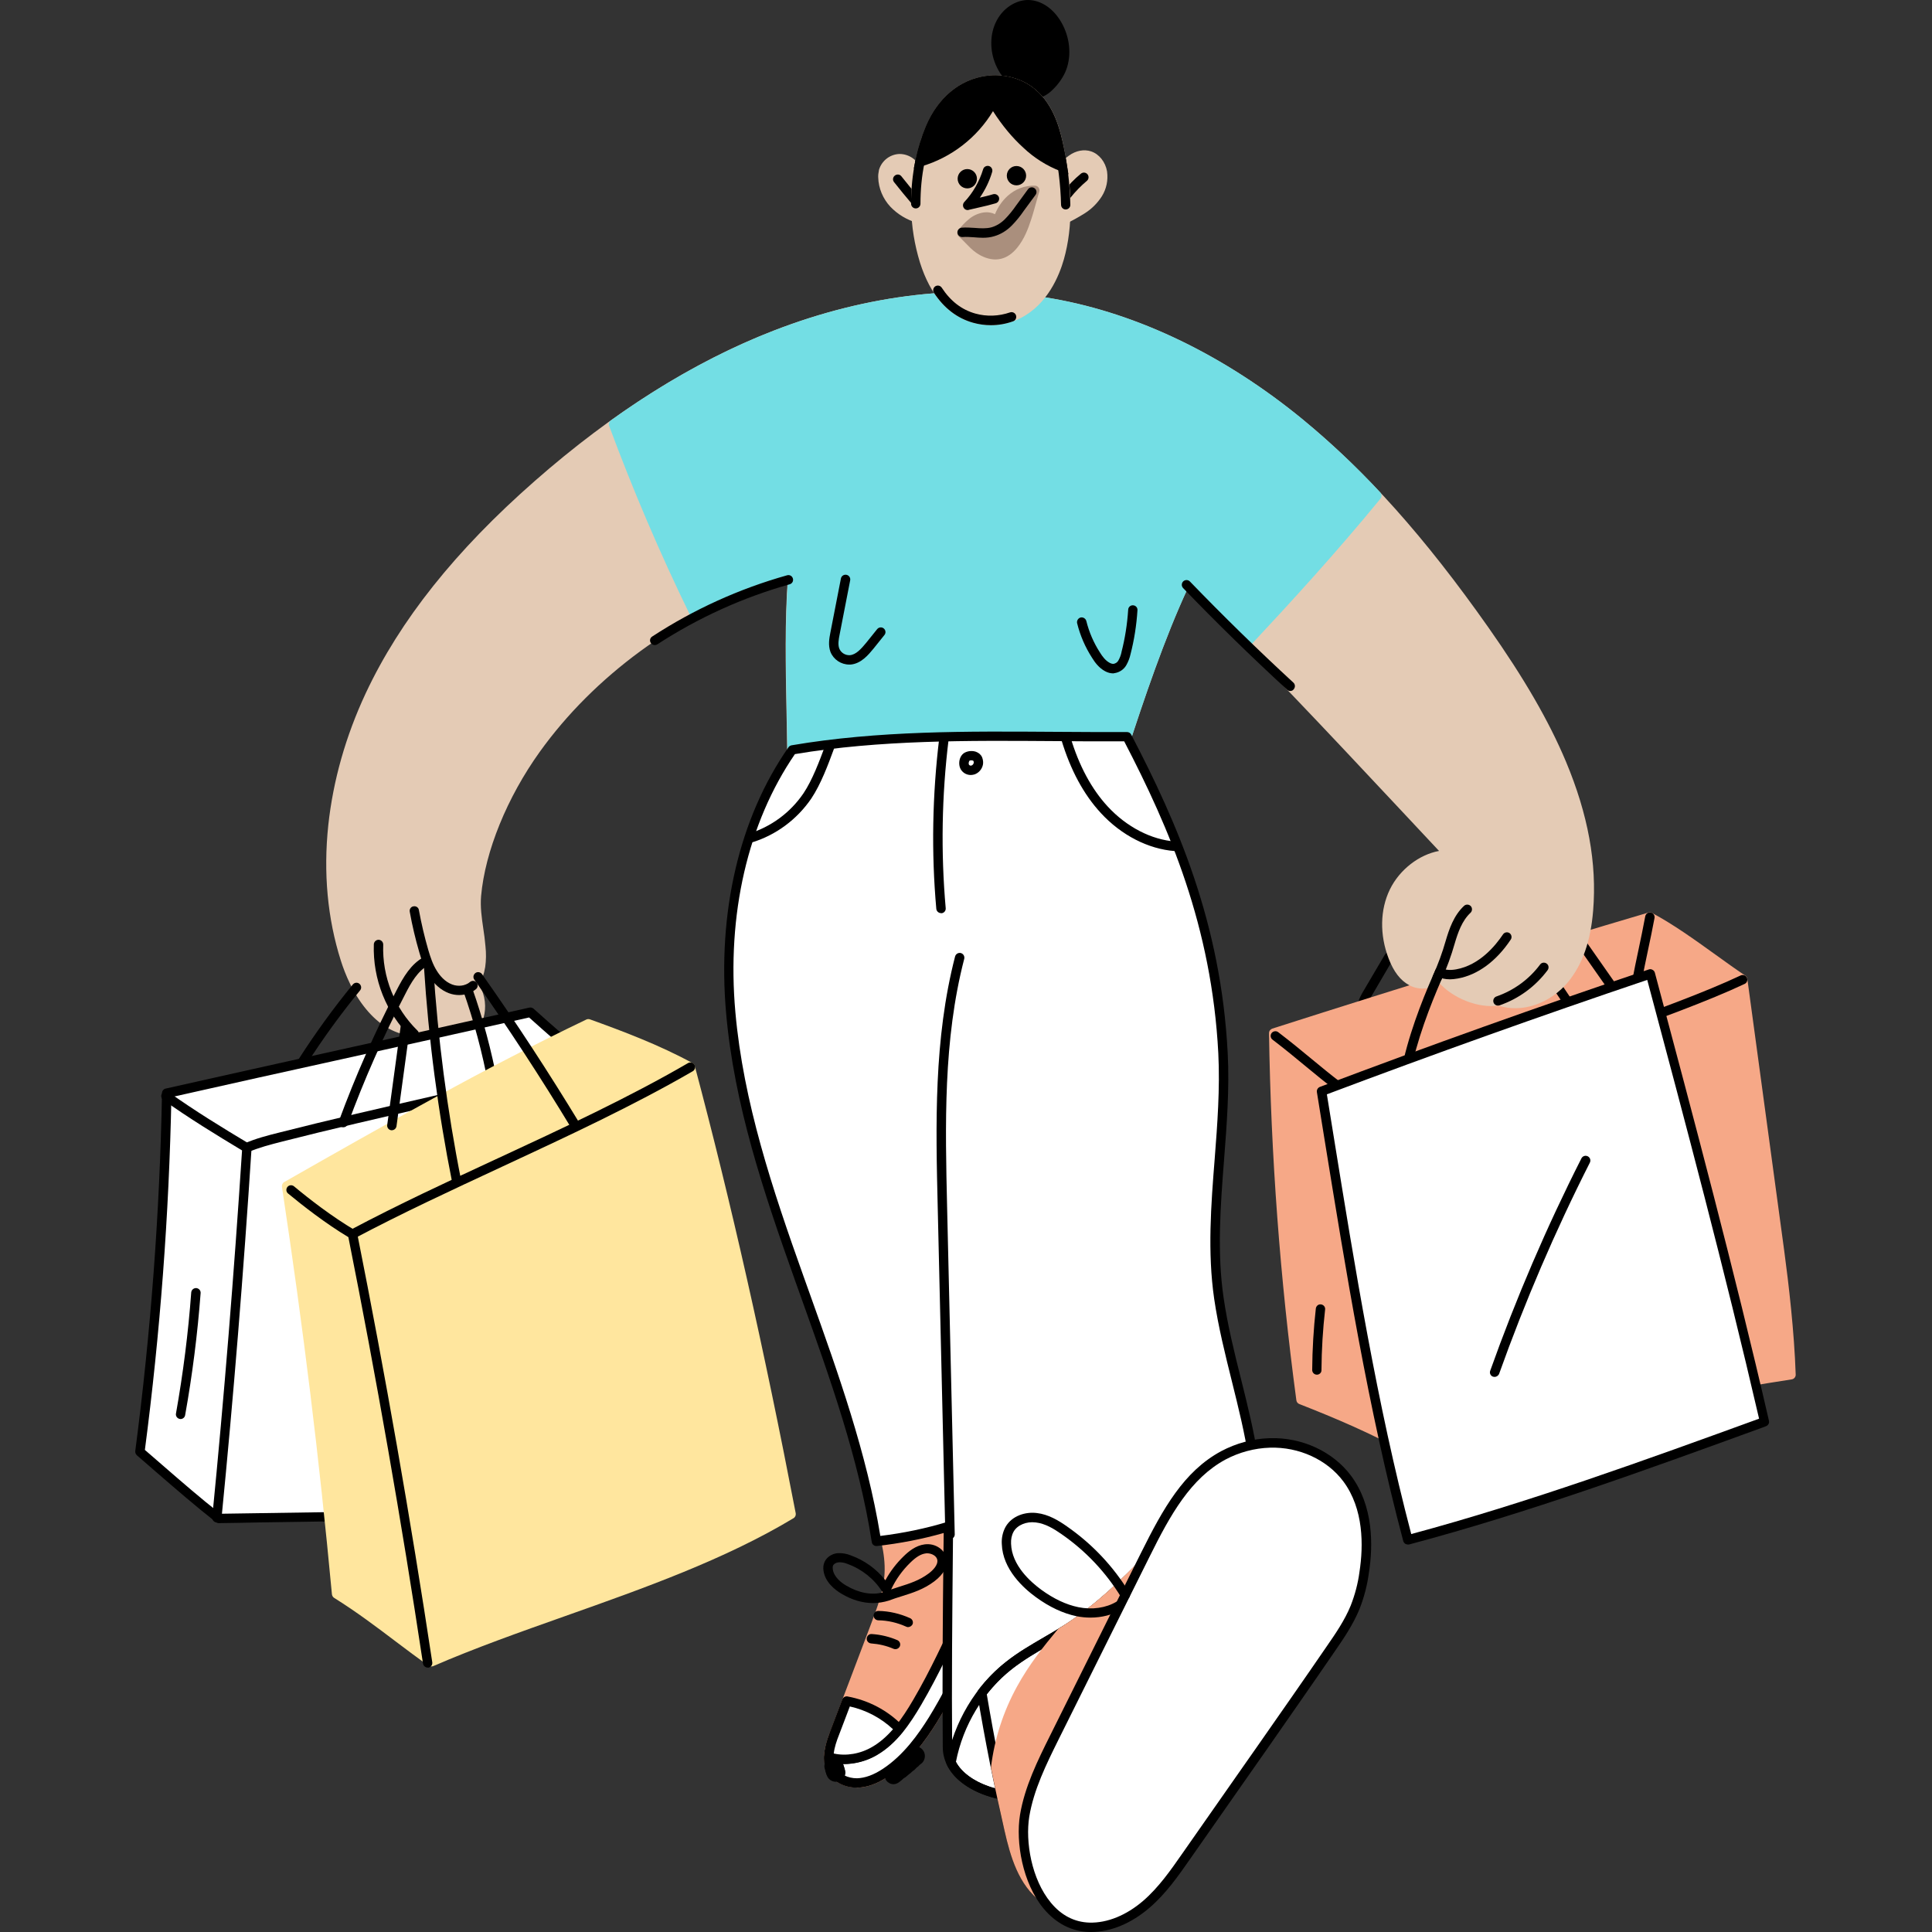 <?xml version="1.0" encoding="UTF-8"?>
<svg width="200px" height="200px" viewBox="0 0 200 200" version="1.1" xmlns="http://www.w3.org/2000/svg" xmlns:xlink="http://www.w3.org/1999/xlink">
    <rect x="0" y="0" width="200" height="200" fill="#333333" stroke="none"/>
    <title>illustration_shopping</title>
    <g id="Desktop" stroke="none" stroke-width="1" fill="none" fill-rule="evenodd">
        <g id="00.00_Web-user" transform="translate(-780, -2037)">
            <g id="Hazte-un-Woowbe" transform="translate(0, 1646)">
                <g id="Group-9" transform="translate(88, 143)">
                    <g id="Group-22" transform="translate(0, 248)">
                        <g id="Group-18" transform="translate(640, 0)">
                            <g id="illustration_shopping" transform="translate(52, 0)">
                                <g id="Capa_1-2" transform="translate(14, 0)">
                                    <path d="M127.026,104.525 C126.989,104.525 126.953,104.525 126.916,104.513 C126.649,104.452 126.491,104.197 126.552,103.93 C126.673,103.383 126.953,102.897 127.22,102.46 L129.322,98.888 C129.322,98.888 129.322,98.876 129.334,98.876 C129.528,98.56 129.783,98.415 130.063,98.439 C130.33,98.463 130.525,98.706 130.5,98.973 C130.476,99.168 130.342,99.338 130.16,99.387 L128.071,102.958 C127.84,103.335 127.609,103.736 127.512,104.149 C127.451,104.367 127.244,104.525 127.026,104.525 Z" id="Path" fill="#000000" fill-rule="nonzero"></path>
                                    <g id="Group" transform="translate(117.368, 94.446)" fill="#F6A887">
                                        <path d="M49.031,6.969 L52.846,35.093 C53.392,39.114 53.903,43.828 54.036,47.873 C40.928,49.902 27.941,52.563 15.101,55.867 C11.177,53.668 7.508,52.089 3.317,50.449 C1.628,37.863 0.68,25.192 0.486,12.509 C13.485,8.354 26.314,4.37 39.41,0.494 C42.726,2.28 45.921,4.88 49.031,6.969 Z" id="Path"></path>
                                        <path d="M15.101,56.353 C15.015,56.353 14.93,56.329 14.858,56.292 C10.691,53.96 6.755,52.32 3.134,50.898 C2.964,50.837 2.855,50.68 2.831,50.509 C1.142,37.936 0.194,25.144 0,12.509 C0,12.29 0.134,12.108 0.34,12.035 C14.432,7.528 27.176,3.604 39.276,0.021 C39.397,-0.016 39.531,-0.004 39.64,0.057 C41.888,1.26 44.075,2.839 46.188,4.357 C47.27,5.135 48.278,5.864 49.311,6.556 C49.42,6.629 49.505,6.763 49.517,6.897 L53.332,35.02 C53.793,38.434 54.376,43.439 54.522,47.849 C54.534,48.092 54.352,48.311 54.109,48.347 C41.013,50.376 27.929,53.061 15.222,56.329 C15.186,56.353 15.137,56.353 15.101,56.353 Z M3.766,50.096 C7.301,51.481 11.116,53.085 15.173,55.345 C27.723,52.125 40.624,49.465 53.538,47.46 C53.368,43.196 52.809,38.446 52.372,35.154 L48.582,7.249 C47.598,6.581 46.589,5.864 45.617,5.159 C43.589,3.689 41.487,2.183 39.361,1.017 C27.419,4.552 14.858,8.427 0.984,12.861 C1.178,25.253 2.114,37.778 3.766,50.096 Z" id="Shape"></path>
                                    </g>
                                    <path d="M155.417,102.217 C155.392,102.217 155.356,102.217 155.332,102.205 C155.064,102.156 154.894,101.901 154.943,101.634 C155.162,100.492 155.392,99.35 155.635,98.232 C155.866,97.127 156.109,95.985 156.316,94.855 C156.364,94.588 156.619,94.418 156.887,94.466 C157.154,94.515 157.324,94.77 157.275,95.037 C157.057,96.179 156.826,97.321 156.583,98.439 C156.352,99.544 156.109,100.686 155.903,101.816 C155.854,102.059 155.648,102.217 155.417,102.217 Z" id="Path" fill="#000000" fill-rule="nonzero"></path>
                                    <path d="M128.241,115.422 C128.156,115.422 128.071,115.398 127.998,115.35 C125.094,113.624 123.296,112.142 121.207,110.417 C120.15,109.543 119.069,108.644 117.732,107.623 C117.514,107.465 117.477,107.149 117.635,106.943 C117.793,106.736 118.109,106.688 118.315,106.846 C119.664,107.878 120.769,108.789 121.826,109.664 C123.831,111.316 125.556,112.762 128.277,114.39 C129.042,114.086 131.12,113.406 134.874,112.191 C143.912,109.263 159.049,104.355 166.192,100.978 C166.435,100.869 166.727,100.966 166.836,101.209 C166.946,101.452 166.848,101.743 166.605,101.853 C159.401,105.254 144.228,110.174 135.165,113.114 C131.752,114.22 128.799,115.179 128.471,115.362 C128.399,115.398 128.326,115.422 128.241,115.422 Z" id="Path" fill="#000000" fill-rule="nonzero"></path>
                                    <path d="M122.324,142.307 C122.324,142.307 122.324,142.307 122.324,142.307 C122.057,142.307 121.838,142.088 121.838,141.821 C121.851,139.671 121.984,137.521 122.215,135.455 C122.251,135.188 122.482,134.994 122.75,135.03 C123.017,135.067 123.211,135.297 123.175,135.565 C122.944,137.606 122.81,139.707 122.798,141.833 C122.81,142.088 122.592,142.307 122.324,142.307 Z" id="Path" fill="#000000" fill-rule="nonzero"></path>
                                    <path d="M148.225,104.112 C148.067,104.112 147.909,104.039 147.824,103.894 L146.864,102.46 C146.718,102.241 146.779,101.938 146.998,101.792 C147.216,101.646 147.52,101.707 147.666,101.926 L148.626,103.359 C148.771,103.578 148.711,103.881 148.492,104.027 C148.407,104.088 148.322,104.112 148.225,104.112 Z" id="Path" fill="#000000" fill-rule="nonzero"></path>
                                    <path d="M152.963,102.764 C152.805,102.764 152.659,102.691 152.562,102.557 L149.415,98.062 C149.257,97.844 149.318,97.54 149.537,97.382 C149.756,97.224 150.059,97.285 150.217,97.503 L153.364,101.998 C153.522,102.217 153.461,102.521 153.242,102.679 C153.157,102.739 153.06,102.764 152.963,102.764 Z" id="Path" fill="#000000" fill-rule="nonzero"></path>
                                    <g id="Group" transform="translate(19.772, 30.205)" fill="#E4CBB5" fill-rule="nonzero">
                                        <path d="M121.419,73.397 C123.824,74.26 126.606,73.094 128.222,71.126 C129.838,69.157 130.481,66.558 130.688,64.019 C131.55,53.522 125.986,43.634 119.924,35.02 C114.397,27.172 108.225,19.689 100.803,13.603 C93.38,7.516 84.621,2.851 75.169,1.187 C65.584,-0.502 55.586,0.944 46.511,4.467 C37.436,7.99 29.236,13.518 21.923,19.944 C14.877,26.128 8.511,33.283 4.538,41.763 C0.566,50.242 -0.868,60.168 1.975,69.097 C3.068,72.51 5.316,76.143 8.875,76.532 C9.446,77.212 10.382,77.625 11.244,77.807 C11.645,77.904 12.058,77.929 12.471,77.904 C12.994,77.856 13.504,77.698 13.966,77.443 C15.861,76.374 16.517,73.968 15.448,72.073 C15.387,71.964 15.314,71.854 15.241,71.745 C15.666,71.198 15.873,70.542 15.982,69.862 C16.079,69.182 16.079,68.489 16.006,67.797 C15.849,66.011 15.399,64.31 15.557,62.537 C16.019,57.264 18.691,51.579 21.728,47.351 C24.632,43.306 28.24,39.77 32.249,36.83 C37.096,33.271 42.636,30.805 48.334,28.934 C47.835,35.093 48.139,41.228 48.212,47.412 C60.093,46.063 70.577,46.112 82.459,47.412 C84.281,41.787 86.492,35.263 89.031,29.918 C98.252,38.908 107.436,48.918 116.268,58.297 C113.959,58.236 111.591,59.998 110.57,62.087 C109.55,64.177 109.622,66.679 110.449,68.842 C110.837,69.85 111.42,70.846 112.368,71.356 C113.316,71.867 114.688,71.684 115.223,70.749 C116.462,72.51 119.268,73.762 121.419,73.397 Z" id="Path"></path>
                                        <path d="M12.18,78.402 C11.815,78.402 11.463,78.366 11.135,78.281 C10.114,78.062 9.216,77.601 8.632,76.993 C6.944,76.762 5.425,75.839 4.125,74.26 C2.765,72.62 1.951,70.627 1.513,69.243 C0.128,64.881 -0.309,60.155 0.213,55.211 C0.712,50.595 2.011,46.003 4.089,41.556 C7.636,34 13.358,26.808 21.595,19.58 C29.661,12.497 37.983,7.249 46.329,4.017 C56.072,0.239 66.07,-0.903 75.242,0.713 C84.062,2.268 93.003,6.593 101.094,13.226 C107.642,18.596 113.753,25.435 120.301,34.741 C124.018,40.025 126.57,44.435 128.331,48.627 C130.627,54.106 131.55,59.159 131.15,64.055 C130.894,67.226 130.044,69.631 128.574,71.429 C126.715,73.689 123.763,74.697 121.346,73.895 C119.256,74.187 116.656,73.154 115.186,71.514 C114.458,72.146 113.243,72.389 112.113,71.782 C111.202,71.296 110.497,70.384 109.975,69.012 C109.039,66.57 109.088,63.958 110.108,61.868 C111.117,59.803 113.146,58.26 115.199,57.884 C113.704,56.292 112.174,54.664 110.704,53.085 C103.682,45.589 96.417,37.839 89.164,30.732 C86.783,35.871 84.67,42.103 82.908,47.545 C82.835,47.764 82.629,47.898 82.398,47.873 C70.371,46.561 59.85,46.561 48.261,47.873 C48.127,47.886 47.993,47.849 47.884,47.752 C47.787,47.667 47.726,47.533 47.714,47.387 C47.702,46.003 47.665,44.593 47.641,43.245 C47.556,38.774 47.459,34.17 47.787,29.602 C41.664,31.667 36.671,34.158 32.528,37.195 C28.41,40.22 24.911,43.719 22.117,47.606 C18.716,52.344 16.444,57.932 16.031,62.549 C15.934,63.679 16.092,64.784 16.262,65.95 C16.347,66.521 16.432,67.117 16.48,67.724 C16.565,68.477 16.553,69.218 16.456,69.899 C16.334,70.627 16.128,71.235 15.824,71.721 C15.836,71.745 15.861,71.769 15.873,71.806 C17.076,73.932 16.322,76.641 14.209,77.831 C13.686,78.123 13.103,78.305 12.52,78.354 C12.52,78.354 12.508,78.354 12.508,78.354 C12.398,78.39 12.289,78.402 12.18,78.402 Z M66.945,0.968 C60.312,0.968 53.436,2.305 46.693,4.916 C38.457,8.111 30.232,13.287 22.251,20.309 C14.111,27.452 8.474,34.534 4.988,41.969 C2.983,46.245 1.671,50.862 1.198,55.308 C0.687,60.119 1.1,64.711 2.449,68.939 C4.368,74.916 7.624,75.9 8.936,76.034 C9.058,76.046 9.179,76.106 9.252,76.204 C9.689,76.726 10.455,77.127 11.354,77.321 C11.354,77.321 11.366,77.321 11.366,77.321 C11.694,77.394 12.046,77.431 12.447,77.406 C12.896,77.358 13.346,77.224 13.747,77.005 C15.399,76.07 15.982,73.968 15.047,72.304 C14.998,72.207 14.925,72.11 14.865,72.012 C14.743,71.842 14.755,71.611 14.889,71.441 C15.217,71.028 15.423,70.494 15.533,69.777 C15.618,69.182 15.63,68.526 15.557,67.845 C15.508,67.262 15.423,66.679 15.338,66.12 C15.168,64.954 14.998,63.739 15.108,62.488 C15.521,57.701 17.865,51.931 21.364,47.059 C24.219,43.087 27.79,39.515 31.994,36.43 C36.367,33.21 41.676,30.61 48.212,28.46 C48.37,28.412 48.54,28.436 48.662,28.545 C48.795,28.642 48.856,28.8 48.844,28.97 C48.455,33.72 48.552,38.568 48.649,43.245 C48.674,44.435 48.698,45.65 48.71,46.865 C60.032,45.614 70.383,45.626 82.143,46.877 C83.965,41.265 86.152,34.887 88.618,29.699 C88.691,29.554 88.812,29.456 88.97,29.432 C89.128,29.408 89.286,29.456 89.395,29.566 C96.83,36.818 104.265,44.751 111.457,52.429 C113.158,54.251 114.931,56.134 116.644,57.957 C116.778,58.102 116.814,58.309 116.729,58.491 C116.644,58.673 116.474,58.783 116.268,58.783 C114.287,58.734 112.028,60.241 111.02,62.306 C110.121,64.152 110.072,66.485 110.91,68.672 C111.348,69.813 111.906,70.555 112.611,70.931 C113.316,71.308 114.409,71.211 114.81,70.506 C114.895,70.36 115.041,70.275 115.211,70.263 C115.381,70.251 115.539,70.336 115.636,70.47 C116.802,72.122 119.414,73.252 121.358,72.923 C121.443,72.911 121.528,72.911 121.601,72.948 C123.654,73.689 126.229,72.814 127.869,70.822 C129.218,69.182 129.983,66.946 130.226,63.982 C130.615,59.232 129.716,54.336 127.481,49.003 C125.756,44.885 123.229,40.524 119.548,35.3 C113.048,26.067 106.998,19.3 100.511,13.979 C92.542,7.443 83.758,3.191 75.097,1.661 C72.436,1.199 69.715,0.968 66.945,0.968 Z" id="Shape"></path>
                                    </g>
                                    <g id="Group" transform="translate(49.029, 30.205)" fill="#73DEE4" fill-rule="nonzero">
                                        <path d="M53.202,47.412 C55.024,41.787 57.235,35.263 59.774,29.918 C61.888,31.983 64.002,34.097 66.104,36.247 C70.732,31.291 75.215,26.358 79.515,21.11 C77.025,18.438 74.365,15.935 71.558,13.615 C64.136,7.528 55.377,2.876 45.925,1.199 C36.34,-0.49 26.342,0.956 17.267,4.479 C11.29,6.799 5.701,9.982 0.49,13.724 C2.944,20.345 5.714,26.844 8.811,33.198 C12.092,31.461 15.554,30.076 19.089,28.922 C18.591,35.081 18.895,41.216 18.968,47.4 C30.824,46.063 41.321,46.112 53.202,47.412 Z" id="Path"></path>
                                        <path d="M53.202,47.898 C53.19,47.898 53.165,47.898 53.153,47.898 C41.139,46.586 30.618,46.574 19.028,47.886 C18.895,47.898 18.761,47.861 18.652,47.764 C18.555,47.679 18.494,47.545 18.482,47.4 C18.469,46.015 18.433,44.605 18.409,43.257 C18.324,38.786 18.227,34.182 18.555,29.614 C15.007,30.805 11.885,32.129 9.042,33.623 C8.921,33.684 8.787,33.696 8.666,33.66 C8.544,33.623 8.435,33.526 8.374,33.405 C5.313,27.124 2.506,20.564 0.028,13.882 C-0.045,13.675 0.028,13.445 0.198,13.323 C5.726,9.351 11.411,6.216 17.085,4.017 C26.828,0.239 36.826,-0.903 45.998,0.713 C54.842,2.28 63.783,6.605 71.85,13.226 C74.68,15.571 77.377,18.098 79.856,20.77 C80.026,20.952 80.026,21.22 79.88,21.414 C75.3,27.002 70.526,32.214 66.444,36.575 C66.359,36.673 66.225,36.733 66.091,36.733 C65.958,36.733 65.836,36.685 65.739,36.587 C63.808,34.619 61.852,32.651 59.908,30.744 C57.527,35.883 55.413,42.103 53.651,47.558 C53.603,47.764 53.408,47.898 53.202,47.898 Z M35.878,45.93 C41.394,45.93 46.945,46.245 52.862,46.877 C54.684,41.265 56.871,34.887 59.337,29.699 C59.41,29.554 59.531,29.456 59.689,29.432 C59.847,29.408 60.005,29.456 60.114,29.566 C62.107,31.509 64.111,33.514 66.091,35.543 C70.003,31.351 74.522,26.407 78.859,21.135 C76.491,18.62 73.927,16.215 71.242,13.991 C63.297,7.48 54.514,3.216 45.84,1.685 C36.838,0.094 27.01,1.223 17.437,4.941 C11.946,7.079 6.443,10.092 1.073,13.906 C3.442,20.272 6.115,26.529 9.03,32.542 C11.982,31.011 15.238,29.675 18.943,28.472 C19.101,28.424 19.271,28.448 19.393,28.557 C19.526,28.655 19.587,28.812 19.575,28.983 C19.186,33.733 19.283,38.58 19.381,43.257 C19.405,44.448 19.429,45.662 19.441,46.877 C25.066,46.245 30.448,45.93 35.878,45.93 Z" id="Shape"></path>
                                    </g>
                                    <path d="M73.925,68.797 C73.062,68.797 72.285,68.274 71.969,67.485 C71.714,66.792 71.847,66.075 71.957,65.504 L73.05,59.892 C73.099,59.625 73.354,59.455 73.621,59.503 C73.888,59.552 74.059,59.807 74.01,60.074 L72.917,65.687 C72.819,66.185 72.722,66.707 72.88,67.132 C73.05,67.57 73.5,67.849 73.973,67.825 C74.605,67.776 75.128,67.193 75.662,66.549 L76.804,65.128 C76.974,64.921 77.278,64.885 77.484,65.055 C77.691,65.225 77.727,65.529 77.557,65.735 L76.415,67.157 C75.905,67.776 75.14,68.712 74.034,68.797 C74.01,68.797 73.973,68.797 73.925,68.797 Z" id="Path" fill="#000000" fill-rule="nonzero"></path>
                                    <path d="M101.247,69.708 C100.967,69.708 100.676,69.635 100.408,69.489 C99.765,69.149 99.339,68.566 99.048,68.092 C98.343,66.999 97.821,65.796 97.505,64.52 C97.444,64.265 97.602,63.998 97.857,63.925 C98.112,63.864 98.38,64.022 98.453,64.277 C98.744,65.444 99.218,66.549 99.874,67.558 C100.105,67.934 100.433,68.384 100.87,68.614 C101.004,68.687 101.137,68.724 101.271,68.724 C101.478,68.687 101.672,68.566 101.769,68.384 C101.927,68.104 102.036,67.813 102.097,67.521 C102.097,67.509 102.097,67.509 102.097,67.497 C102.462,66.088 102.692,64.605 102.79,63.111 C102.802,62.844 103.033,62.637 103.3,62.662 C103.567,62.674 103.774,62.905 103.749,63.172 C103.652,64.727 103.409,66.258 103.033,67.715 C102.948,68.104 102.802,68.493 102.595,68.857 C102.34,69.307 101.878,69.611 101.368,69.684 C101.356,69.684 101.344,69.684 101.332,69.684 C101.307,69.708 101.283,69.708 101.247,69.708 Z" id="Path" fill="#000000" fill-rule="nonzero"></path>
                                    <path d="M33.531,103.007 C33.179,103.007 32.815,102.946 32.462,102.812 C31.66,102.509 30.944,101.889 30.397,101.014 C29.923,100.249 29.644,99.411 29.413,98.609 C29.012,97.236 28.672,95.815 28.417,94.381 C28.368,94.114 28.538,93.859 28.806,93.823 C29.073,93.774 29.328,93.944 29.364,94.211 C29.619,95.608 29.947,96.993 30.336,98.342 C30.555,99.071 30.798,99.836 31.223,100.504 C31.527,100.99 32.037,101.622 32.802,101.913 C33.446,102.156 34.187,102.059 34.649,101.658 C34.855,101.488 35.159,101.5 35.329,101.707 C35.499,101.913 35.487,102.217 35.281,102.387 C34.807,102.788 34.175,103.007 33.531,103.007 Z" id="Path" fill="#000000" fill-rule="nonzero"></path>
                                    <path d="M28.878,107.526 C28.757,107.526 28.635,107.477 28.538,107.392 C25.975,104.878 24.578,101.367 24.699,97.759 C24.711,97.491 24.93,97.285 25.197,97.285 C25.465,97.297 25.671,97.516 25.671,97.783 C25.55,101.124 26.85,104.367 29.219,106.688 C29.413,106.87 29.413,107.186 29.231,107.38 C29.134,107.477 29,107.526 28.878,107.526 Z" id="Path" fill="#000000" fill-rule="nonzero"></path>
                                    <path d="M134.789,101.683 C134.716,101.683 134.655,101.67 134.582,101.634 C134.339,101.525 134.23,101.233 134.339,100.99 C134.874,99.812 135.311,98.609 135.651,97.418 C136.016,96.179 136.489,94.77 137.558,93.774 C137.753,93.592 138.069,93.604 138.251,93.798 C138.433,93.993 138.421,94.308 138.227,94.491 C137.34,95.317 136.915,96.568 136.587,97.686 C136.234,98.925 135.785,100.176 135.226,101.391 C135.153,101.573 134.971,101.683 134.789,101.683 Z" id="Path" fill="#000000" fill-rule="nonzero"></path>
                                    <path d="M141.069,104.1 C140.863,104.1 140.681,103.979 140.608,103.772 C140.523,103.517 140.656,103.238 140.911,103.153 C142.722,102.521 144.289,101.379 145.431,99.848 C145.589,99.629 145.892,99.593 146.111,99.751 C146.33,99.909 146.366,100.213 146.208,100.431 C144.945,102.12 143.232,103.383 141.227,104.076 C141.179,104.088 141.118,104.1 141.069,104.1 Z" id="Path" fill="#000000" fill-rule="nonzero"></path>
                                    <path d="M136.113,101.379 C135.615,101.379 135.177,101.282 134.801,101.087 C134.558,100.966 134.473,100.674 134.594,100.431 C134.716,100.188 135.007,100.103 135.25,100.225 C135.627,100.419 136.125,100.456 136.745,100.346 C139.162,99.909 140.814,97.892 141.592,96.726 C141.738,96.507 142.041,96.447 142.26,96.592 C142.479,96.738 142.539,97.042 142.394,97.261 C140.911,99.496 138.968,100.929 136.915,101.294 C136.623,101.342 136.356,101.379 136.113,101.379 Z" id="Path" fill="#000000" fill-rule="nonzero"></path>
                                    <g id="Group" transform="translate(0, 104.295)" fill-rule="nonzero">
                                        <path d="M45.34,52.846 C47.38,37.247 47.733,21.539 46.943,5.843 C44.89,3.985 42.958,2.357 40.905,0.498 C28.247,3.365 15.916,6.026 3.257,8.88 C3.026,21.296 2.103,33.688 0.487,45.994 C3.197,48.314 5.845,50.695 8.651,52.894 C20.873,52.712 33.057,52.445 45.34,52.846" id="Path" fill="#FFFFFF"></path>
                                        <path d="M8.651,53.38 C8.542,53.38 8.433,53.344 8.348,53.271 C6.27,51.643 4.241,49.882 2.285,48.193 C1.593,47.585 0.876,46.966 0.172,46.358 C0.05,46.249 -0.011,46.091 0.002,45.921 C1.605,33.688 2.541,21.223 2.771,8.856 C2.771,8.638 2.929,8.443 3.148,8.395 C9.174,7.034 15.236,5.698 21.091,4.398 C27.518,2.976 34.175,1.506 40.796,0.012 C40.954,-0.024 41.112,0.024 41.233,0.121 C42.254,1.045 43.262,1.932 44.246,2.782 C45.23,3.644 46.239,4.531 47.271,5.467 C47.368,5.552 47.429,5.673 47.429,5.807 C48.279,22.73 47.757,38.122 45.825,52.894 C45.789,53.137 45.583,53.32 45.327,53.32 C34.455,52.967 23.448,53.137 12.818,53.307 C11.433,53.344 10.048,53.356 8.651,53.38 C8.651,53.38 8.651,53.38 8.651,53.38 Z M0.998,45.8 C1.642,46.358 2.298,46.917 2.917,47.464 C4.824,49.116 6.793,50.829 8.809,52.408 C10.133,52.384 11.47,52.372 12.794,52.348 C23.302,52.178 34.151,52.007 44.914,52.348 C46.785,37.83 47.295,22.681 46.469,6.074 C45.497,5.199 44.538,4.349 43.602,3.535 C42.679,2.733 41.731,1.895 40.772,1.033 C34.224,2.515 27.651,3.96 21.31,5.37 C15.576,6.633 9.647,7.945 3.743,9.281 C3.5,21.454 2.577,33.736 0.998,45.8 Z" id="Shape" fill="#000000"></path>
                                    </g>
                                    <path d="M8.457,157.602 C8.445,157.602 8.42,157.602 8.408,157.602 C8.141,157.578 7.947,157.335 7.971,157.067 C9.198,144.591 10.231,131.811 11.057,119.091 C8.348,117.463 5.517,115.726 2.893,113.855 C2.674,113.697 2.626,113.394 2.784,113.175 C2.941,112.956 3.245,112.908 3.464,113.066 C6.136,114.973 9.052,116.759 11.81,118.411 C11.968,118.508 12.053,118.678 12.041,118.86 C11.215,131.689 10.17,144.579 8.931,157.165 C8.918,157.42 8.7,157.602 8.457,157.602 Z" id="Path" fill="#000000" fill-rule="nonzero"></path>
                                    <path d="M11.518,119.298 C11.336,119.298 11.154,119.188 11.069,119.006 C10.959,118.763 11.081,118.472 11.324,118.362 C12.466,117.864 13.669,117.548 14.993,117.22 C19.804,115.993 25.453,114.694 30.919,113.442 C36.374,112.191 42.023,110.891 46.822,109.664 C47.077,109.603 47.344,109.761 47.417,110.016 C47.478,110.272 47.32,110.539 47.065,110.612 C42.254,111.839 36.605,113.139 31.138,114.39 C25.683,115.641 20.034,116.941 15.236,118.168 C13.948,118.496 12.794,118.8 11.713,119.261 C11.652,119.286 11.579,119.298 11.518,119.298 Z" id="Path" fill="#000000" fill-rule="nonzero"></path>
                                    <path d="M21.541,116.698 C21.48,116.698 21.431,116.686 21.371,116.674 C21.116,116.577 20.994,116.297 21.079,116.054 C22.78,111.438 24.784,106.882 27.068,102.484 C27.749,101.16 28.538,99.787 29.899,99.058 C30.13,98.937 30.433,99.022 30.555,99.253 C30.676,99.484 30.591,99.787 30.361,99.909 C29.243,100.504 28.55,101.731 27.943,102.922 C25.683,107.271 23.679,111.802 22.002,116.382 C21.929,116.577 21.735,116.698 21.541,116.698 Z" id="Path" fill="#000000" fill-rule="nonzero"></path>
                                    <path d="M37.042,112.762 C36.811,112.762 36.605,112.604 36.568,112.361 C35.937,108.972 35.05,105.667 33.944,102.545 C33.859,102.29 33.993,102.011 34.236,101.926 C34.491,101.84 34.77,101.962 34.855,102.217 C35.985,105.388 36.872,108.741 37.528,112.179 C37.577,112.446 37.407,112.701 37.139,112.75 C37.103,112.762 37.066,112.762 37.042,112.762 Z" id="Path" fill="#000000" fill-rule="nonzero"></path>
                                    <path d="M17.289,110.429 C17.204,110.429 17.107,110.405 17.034,110.357 C16.803,110.211 16.742,109.907 16.888,109.688 C18.589,107.028 20.484,104.404 22.525,101.913 C22.695,101.707 22.999,101.67 23.205,101.84 C23.412,102.011 23.448,102.314 23.278,102.521 C21.261,104.987 19.39,107.562 17.714,110.199 C17.605,110.344 17.447,110.429 17.289,110.429 Z" id="Path" fill="#000000" fill-rule="nonzero"></path>
                                    <path d="M4.691,146.899 C4.667,146.899 4.63,146.899 4.606,146.887 C4.339,146.838 4.168,146.583 4.217,146.328 C4.958,142.161 5.493,137.946 5.796,133.791 C5.821,133.524 6.051,133.329 6.319,133.341 C6.586,133.366 6.793,133.597 6.768,133.864 C6.452,138.055 5.918,142.307 5.165,146.498 C5.128,146.729 4.922,146.899 4.691,146.899 Z" id="Path" fill="#000000" fill-rule="nonzero"></path>
                                    <g id="Group" transform="translate(15.183, 105.497)" fill="#FFE69E">
                                        <path d="M52.716,51.231 C49.716,35.632 46.363,20.313 42.281,4.969 C38.952,3.147 35.295,1.762 31.724,0.474 C20.863,5.686 10.95,11.323 0.49,17.276 C2.677,31.83 4.292,44.841 5.665,59.492 C9.237,61.727 12.225,64.229 15.433,66.526 C27.289,61.399 41.637,57.912 52.716,51.231 Z" id="Path"></path>
                                        <path d="M15.433,67.011 C15.335,67.011 15.238,66.975 15.153,66.926 C14.048,66.137 12.942,65.299 11.873,64.497 C9.832,62.954 7.73,61.362 5.41,59.917 C5.276,59.832 5.204,59.698 5.179,59.552 C3.843,45.278 2.252,32.267 0.004,17.361 C-0.02,17.166 0.065,16.96 0.247,16.863 C10.707,10.91 20.584,5.285 31.505,0.049 C31.626,-0.012 31.76,-0.012 31.882,0.025 C35.222,1.228 39.073,2.673 42.512,4.556 C42.633,4.617 42.718,4.726 42.742,4.86 C46.484,18.904 49.898,34.053 53.19,51.158 C53.226,51.352 53.141,51.559 52.959,51.668 C45.901,55.92 37.494,58.908 29.355,61.788 C24.726,63.428 19.952,65.116 15.615,66.999 C15.566,66.999 15.493,67.011 15.433,67.011 Z M6.127,59.212 C8.411,60.658 10.464,62.213 12.456,63.719 C13.44,64.472 14.473,65.238 15.493,65.979 C19.794,64.132 24.495,62.468 29.039,60.852 C37.02,58.022 45.257,55.106 52.17,50.988 C48.914,34.126 45.549,19.171 41.855,5.297 C38.6,3.536 34.943,2.163 31.736,0.997 C21.009,6.148 11.278,11.675 1,17.531 C3.223,32.243 4.803,45.12 6.127,59.212 Z" id="Shape" fill-rule="nonzero"></path>
                                    </g>
                                    <path d="M30.275,172.63 C30.045,172.63 29.838,172.459 29.79,172.216 C27.554,157.42 24.954,142.574 22.063,128.069 C19.658,126.623 17.35,124.813 15.819,123.55 C15.612,123.38 15.588,123.076 15.758,122.869 C15.928,122.663 16.232,122.639 16.438,122.809 C17.981,124.096 20.326,125.919 22.743,127.352 C22.865,127.425 22.95,127.534 22.974,127.68 C25.878,142.258 28.502,157.201 30.749,172.083 C30.786,172.35 30.603,172.593 30.336,172.642 C30.324,172.63 30.3,172.63 30.275,172.63 Z" id="Path" fill="#000000" fill-rule="nonzero"></path>
                                    <path d="M22.513,128.227 C22.343,128.227 22.172,128.13 22.087,127.972 C21.966,127.741 22.051,127.437 22.282,127.316 C27.08,124.765 32.377,122.298 37.516,119.917 C44.222,116.807 51.147,113.588 57.221,110.053 C57.452,109.919 57.755,109.992 57.889,110.223 C58.023,110.454 57.95,110.757 57.719,110.891 C51.608,114.438 44.659,117.67 37.941,120.792 C32.827,123.173 27.53,125.627 22.756,128.166 C22.671,128.203 22.586,128.227 22.513,128.227 Z" id="Path" fill="#000000" fill-rule="nonzero"></path>
                                    <path d="M33.288,122.821 C33.057,122.821 32.863,122.663 32.815,122.432 C31.345,115.094 30.361,107.562 29.887,100.067 C29.875,99.8 30.069,99.569 30.336,99.557 C30.603,99.544 30.834,99.739 30.846,100.006 C31.32,107.465 32.292,114.949 33.75,122.25 C33.799,122.517 33.628,122.772 33.373,122.821 C33.349,122.821 33.325,122.821 33.288,122.821 Z" id="Path" fill="#000000" fill-rule="nonzero"></path>
                                    <path d="M45.57,117.038 C45.4,117.038 45.242,116.953 45.157,116.807 C41.987,111.559 38.597,106.384 35.098,101.403 C34.94,101.184 35.001,100.881 35.22,100.723 C35.439,100.565 35.742,100.626 35.9,100.844 C39.423,105.837 42.813,111.037 46.008,116.297 C46.141,116.528 46.068,116.82 45.838,116.965 C45.74,117.014 45.655,117.038 45.57,117.038 Z" id="Path" fill="#000000" fill-rule="nonzero"></path>
                                    <path d="M26.558,117.002 C26.534,117.002 26.509,117.002 26.497,117.002 C26.23,116.965 26.048,116.722 26.084,116.455 L27.506,106.032 C27.542,105.764 27.785,105.582 28.052,105.619 C28.32,105.655 28.502,105.898 28.465,106.165 L27.044,116.589 C27.008,116.82 26.801,117.002 26.558,117.002 Z" id="Path" fill="#000000" fill-rule="nonzero"></path>
                                    <g id="Group" transform="translate(94.993, 15.56)" fill="#E4CBB5" fill-rule="nonzero">
                                        <path d="M0.483,2.626 C0.884,1.982 1.333,1.363 1.941,0.938 C2.487,0.549 3.18,0.354 3.8,0.561 C4.48,0.792 4.99,1.484 5.124,2.262 C5.233,3.039 5.075,3.817 4.662,4.485 C4.261,5.117 3.727,5.663 3.095,6.064 C2.475,6.453 1.844,6.817 1.175,7.133" id="Path"></path>
                                        <path d="M1.175,7.619 C0.993,7.619 0.823,7.522 0.738,7.34 C0.629,7.097 0.726,6.805 0.969,6.696 C1.552,6.417 2.147,6.089 2.84,5.651 C3.399,5.299 3.885,4.801 4.249,4.218 C4.601,3.659 4.735,3.003 4.638,2.335 C4.528,1.715 4.128,1.181 3.642,1.023 C3.229,0.889 2.694,0.998 2.22,1.338 C1.649,1.739 1.236,2.347 0.896,2.893 C0.75,3.124 0.459,3.185 0.228,3.051 C-0.003,2.906 -0.064,2.614 0.07,2.383 C0.459,1.752 0.957,1.047 1.661,0.549 C2.39,0.026 3.229,-0.131 3.957,0.111 C4.796,0.391 5.44,1.205 5.61,2.189 C5.61,2.189 5.61,2.201 5.61,2.201 C5.731,3.1 5.549,3.987 5.075,4.752 C4.626,5.457 4.03,6.052 3.35,6.489 C2.621,6.951 1.989,7.291 1.382,7.583 C1.321,7.607 1.248,7.619 1.175,7.619 Z" id="Path"></path>
                                    </g>
                                    <path d="M96.412,20.677 C96.302,20.677 96.193,20.64 96.108,20.567 C95.901,20.397 95.865,20.094 96.035,19.887 C96.606,19.17 97.226,18.526 97.894,17.98 C98.1,17.81 98.404,17.834 98.574,18.04 C98.744,18.247 98.72,18.551 98.513,18.721 C97.906,19.231 97.323,19.826 96.8,20.482 C96.691,20.616 96.557,20.677 96.412,20.677 Z" id="Path" fill="#000000" fill-rule="nonzero"></path>
                                    <g id="Group" transform="translate(76.91, 15.939)" fill="#E4CBB5" fill-rule="nonzero">
                                        <path d="M3.976,1.725 C3.696,0.996 3.004,0.51 2.226,0.498 C1.449,0.522 0.768,1.045 0.55,1.81 C0.501,2.017 0.477,2.223 0.489,2.43 C0.525,3.438 0.926,4.398 1.607,5.127 C2.299,5.856 3.162,6.378 4.134,6.657" id="Path"></path>
                                        <path d="M4.134,7.143 C4.085,7.143 4.048,7.131 4,7.119 C2.955,6.815 2.008,6.244 1.254,5.455 C0.489,4.629 0.039,3.559 0.003,2.442 C-0.009,2.211 0.015,1.968 0.076,1.689 C0.076,1.676 0.076,1.676 0.076,1.664 C0.355,0.705 1.206,0.036 2.202,0 C2.214,0 2.214,0 2.226,0 C3.21,0.012 4.073,0.62 4.425,1.543 C4.522,1.798 4.401,2.077 4.146,2.175 C3.891,2.272 3.611,2.15 3.514,1.895 C3.307,1.348 2.797,0.996 2.226,0.984 C1.655,1.008 1.181,1.385 1.011,1.932 C0.975,2.102 0.963,2.26 0.963,2.405 C0.999,3.304 1.352,4.155 1.947,4.799 C2.579,5.467 3.356,5.941 4.255,6.196 C4.51,6.269 4.656,6.536 4.583,6.791 C4.534,7.01 4.34,7.143 4.134,7.143 Z" id="Path"></path>
                                    </g>
                                    <path d="M80.704,21.187 C80.57,21.187 80.424,21.126 80.327,21.017 C79.829,20.434 79.185,19.656 78.553,18.854 C78.383,18.648 78.42,18.332 78.638,18.174 C78.845,18.004 79.161,18.04 79.319,18.259 C79.938,19.049 80.582,19.814 81.068,20.397 C81.238,20.604 81.214,20.907 81.007,21.078 C80.922,21.15 80.813,21.187 80.704,21.187 Z" id="Path" fill="#000000" fill-rule="nonzero"></path>
                                    <g id="Group" transform="translate(88.618, 0)" fill="#000000" fill-rule="nonzero">
                                        <path d="M1.015,6.742 C0.407,5.479 0.31,3.936 0.869,2.648 C1.391,1.458 2.558,0.474 3.858,0.498 C5.145,0.522 6.239,1.482 6.87,2.6 C7.624,3.936 7.854,5.6 7.332,7.046 C6.931,8.152 5.534,9.95 4.161,9.694 C3.554,9.585 2.91,8.953 2.448,8.577 C1.853,8.079 1.355,7.459 1.015,6.742 Z" id="Path"></path>
                                        <path d="M4.429,10.205 C4.307,10.205 4.186,10.193 4.064,10.168 C3.432,10.059 2.849,9.549 2.375,9.148 C2.29,9.075 2.205,9.002 2.132,8.941 C1.452,8.37 0.93,7.702 0.565,6.937 C-0.127,5.491 -0.188,3.815 0.407,2.442 C1.148,0.753 2.643,0 3.797,0 C3.809,0 3.833,0 3.845,0 C5.17,0.024 6.457,0.899 7.271,2.345 C8.134,3.863 8.316,5.685 7.769,7.192 C7.526,7.872 7.004,8.65 6.433,9.209 C5.789,9.877 5.097,10.205 4.429,10.205 Z M3.809,0.984 C2.813,0.984 1.792,1.749 1.306,2.843 C0.82,3.96 0.869,5.345 1.44,6.536 C1.44,6.536 1.44,6.536 1.44,6.536 C1.744,7.168 2.181,7.739 2.752,8.2 C2.825,8.261 2.91,8.334 3.007,8.407 C3.372,8.71 3.87,9.136 4.246,9.209 C4.842,9.318 5.461,8.832 5.777,8.528 C6.348,7.969 6.725,7.289 6.883,6.876 C7.332,5.625 7.174,4.118 6.457,2.831 C5.959,1.944 5.012,0.996 3.858,0.972 C3.833,0.984 3.821,0.984 3.809,0.984 Z" id="Shape"></path>
                                    </g>
                                    <g id="Group" transform="translate(80.316, 7.799)" fill="#E4CBB5" fill-rule="nonzero">
                                        <path d="M0.74,16.511 C0.145,12.817 0.582,8.784 2.003,5.431 C3.072,2.916 5.065,0.924 7.859,0.547 C9.402,0.341 11.018,0.705 12.269,1.629 C14.018,2.929 14.771,5.006 15.221,7.047 C16.071,10.849 16.424,15.126 15.355,18.928 C14.686,21.297 13.314,23.593 11.127,24.699 C9.705,25.415 8.065,25.573 6.523,25.148 C3.716,24.346 2.222,21.868 1.384,19.244 C1.104,18.345 0.886,17.434 0.74,16.511 Z" id="Path"></path>
                                        <path d="M8.248,25.865 C7.628,25.865 7.009,25.78 6.389,25.61 C3.838,24.881 2.003,22.791 0.922,19.39 C0.631,18.442 0.412,17.495 0.266,16.583 C-0.353,12.769 0.12,8.626 1.566,5.237 C2.805,2.309 5.077,0.426 7.798,0.062 C9.511,-0.169 11.248,0.256 12.56,1.228 C14.553,2.71 15.282,5.055 15.695,6.938 C16.727,11.578 16.776,15.66 15.816,19.05 C15.342,20.714 14.14,23.702 11.346,25.124 C10.374,25.622 9.317,25.865 8.248,25.865 Z M8.709,0.973 C8.454,0.973 8.187,0.985 7.932,1.021 C4.688,1.459 3.109,4.083 2.465,5.613 C1.092,8.845 0.643,12.781 1.238,16.425 C1.238,16.425 1.238,16.425 1.238,16.425 C1.372,17.3 1.59,18.187 1.87,19.086 C2.854,22.16 4.47,24.03 6.681,24.662 C8.102,25.051 9.62,24.905 10.932,24.249 C11.989,23.715 13.921,22.293 14.917,18.782 C15.828,15.539 15.78,11.627 14.771,7.144 C14.395,5.431 13.739,3.293 12.002,2.005 C11.066,1.337 9.9,0.973 8.709,0.973 Z" id="Shape"></path>
                                    </g>
                                    <path d="M96.327,21.685 C96.059,21.685 95.853,21.478 95.841,21.211 C95.792,19.061 95.525,16.959 95.063,14.967 C94.687,13.254 94.031,11.116 92.293,9.828 C91.176,9.002 89.694,8.638 88.236,8.844 C84.992,9.281 83.413,11.905 82.769,13.436 C82.295,14.542 81.943,15.696 81.7,16.874 C81.651,17.141 81.396,17.312 81.129,17.251 C80.862,17.202 80.692,16.947 80.752,16.68 C80.995,15.441 81.384,14.214 81.87,13.047 C83.109,10.12 85.381,8.237 88.102,7.872 C89.815,7.641 91.552,8.067 92.864,9.038 C94.857,10.521 95.586,12.865 95.999,14.748 C96.485,16.801 96.752,18.964 96.8,21.187 C96.813,21.454 96.606,21.673 96.327,21.685 C96.339,21.685 96.327,21.685 96.327,21.685 Z" id="Path" fill="#000000" fill-rule="nonzero"></path>
                                    <path d="M80.801,21.576 C80.534,21.576 80.315,21.357 80.315,21.09 C80.315,19.571 80.461,18.089 80.752,16.68 C80.801,16.413 81.068,16.242 81.323,16.303 C81.591,16.352 81.761,16.619 81.7,16.874 C81.42,18.223 81.287,19.632 81.287,21.09 C81.287,21.357 81.068,21.576 80.801,21.576 Z" id="Path" fill="#000000" fill-rule="nonzero"></path>
                                    <g id="Group" transform="translate(82.604, 29.563)" fill-rule="nonzero">
                                        <path d="M8.122,3.25 C6.87,3.688 5.522,3.736 4.246,3.384 C2.57,2.91 1.367,1.841 0.48,0.493" id="Path" fill="#E4CBB5"></path>
                                        <path d="M5.971,4.101 C5.352,4.101 4.732,4.016 4.125,3.845 C2.485,3.384 1.124,2.339 0.079,0.748 C-0.066,0.529 -0.006,0.225 0.213,0.079 C0.432,-0.066 0.735,-0.006 0.881,0.213 C1.805,1.622 2.946,2.497 4.368,2.898 C5.546,3.226 6.785,3.177 7.952,2.776 C8.207,2.691 8.486,2.825 8.571,3.08 C8.656,3.335 8.523,3.615 8.268,3.7 C7.526,3.967 6.749,4.101 5.971,4.101 Z" id="Path" fill="#000000"></path>
                                    </g>
                                    <g id="Group" transform="translate(80.594, 7.799)" fill="#000000" fill-rule="nonzero">
                                        <path d="M15.198,8.237 C15.125,7.837 15.04,7.448 14.955,7.047 C14.493,4.994 13.752,2.929 12.003,1.629 C10.751,0.705 9.136,0.341 7.593,0.547 C4.799,0.924 2.806,2.916 1.737,5.431 C1.251,6.573 0.887,7.764 0.644,8.966 C3.9,8.007 6.621,5.771 8.176,2.758 C9.172,4.386 10.265,5.844 11.675,7.132 C12.756,8.152 14.031,8.954 15.416,9.489 C15.356,9.064 15.283,8.65 15.198,8.237" id="Path"></path>
                                        <path d="M16.012,10.242 L15.234,9.938 C13.776,9.379 12.464,8.553 11.335,7.484 C10.205,6.452 9.184,5.237 8.2,3.706 C6.548,6.452 3.888,8.517 0.778,9.428 L0,9.659 L0.158,8.869 C0.413,7.618 0.79,6.391 1.276,5.237 C2.515,2.309 4.786,0.426 7.508,0.062 C9.221,-0.169 10.958,0.256 12.27,1.228 C14.25,2.698 14.979,5.042 15.404,6.925 L15.441,7.108 C15.514,7.436 15.586,7.788 15.647,8.128 C15.732,8.565 15.805,8.978 15.866,9.404 L16.012,10.242 Z M8.139,1.774 L8.589,2.516 C9.682,4.301 10.764,5.65 12.003,6.78 C12.841,7.569 13.764,8.213 14.797,8.699 C14.773,8.578 14.748,8.468 14.724,8.347 L14.724,8.335 C14.663,7.994 14.59,7.679 14.517,7.338 L14.481,7.156 C14.092,5.443 13.436,3.305 11.711,2.03 C10.593,1.203 9.111,0.839 7.654,1.046 C4.41,1.483 2.831,4.107 2.175,5.638 C1.822,6.476 1.519,7.351 1.3,8.25 C4.07,7.217 6.378,5.176 7.739,2.552 L8.139,1.774 Z" id="Shape"></path>
                                    </g>
                                    <circle id="Oval" fill="#000000" fill-rule="nonzero" cx="86.134" cy="18.502" r="1"></circle>
                                    <circle id="Oval" fill="#000000" fill-rule="nonzero" cx="91.224" cy="18.186" r="1"></circle>
                                    <path d="M86.171,21.746 C86,21.746 85.843,21.661 85.757,21.503 C85.648,21.321 85.672,21.078 85.818,20.92 C86.717,19.972 87.385,18.794 87.774,17.518 C87.847,17.263 88.126,17.117 88.382,17.19 C88.637,17.263 88.782,17.542 88.71,17.797 C88.43,18.745 87.993,19.644 87.434,20.458 C87.896,20.349 88.345,20.251 88.807,20.106 C89.062,20.033 89.329,20.179 89.414,20.434 C89.487,20.689 89.341,20.956 89.086,21.041 C88.515,21.211 87.944,21.345 87.398,21.466 C87.033,21.551 86.669,21.636 86.292,21.721 C86.256,21.746 86.207,21.746 86.171,21.746 Z" id="Path" fill="#000000" fill-rule="nonzero"></path>
                                    <g id="Group" transform="translate(85.098, 19.218)" fill="#AA8F7D" fill-rule="nonzero">
                                        <path d="M8.009,0.499 C7.086,0.475 6.199,0.815 5.519,1.435 C4.851,2.054 4.377,2.856 4.146,3.731 C3.806,3.378 3.308,3.196 2.822,3.257 C2.336,3.33 1.874,3.524 1.498,3.852 C1.121,4.168 0.781,4.52 0.477,4.897 C1.072,5.395 1.595,6.1 2.226,6.537 C2.87,6.986 3.672,7.278 4.425,7.096 C4.996,6.962 5.47,6.561 5.847,6.1 C6.478,5.322 6.855,4.362 7.171,3.403 C7.462,2.528 7.754,1.386 8.009,0.499 Z" id="Path"></path>
                                        <path d="M3.952,7.642 C3.308,7.642 2.603,7.4 1.947,6.938 C1.546,6.658 1.194,6.294 0.866,5.954 C0.623,5.711 0.404,5.468 0.173,5.274 C-0.033,5.103 -0.057,4.8 0.113,4.593 C0.441,4.18 0.805,3.804 1.194,3.476 C1.619,3.111 2.166,2.856 2.761,2.771 C3.162,2.722 3.551,2.783 3.903,2.953 C4.195,2.236 4.632,1.593 5.203,1.07 C5.993,0.353 6.989,-0.023 8.033,0.001 C8.179,0.001 8.325,0.074 8.41,0.195 C8.495,0.317 8.532,0.475 8.483,0.621 C8.398,0.9 8.325,1.204 8.228,1.52 C8.033,2.212 7.839,2.941 7.633,3.548 C7.317,4.52 6.916,5.541 6.223,6.403 C5.713,7.035 5.142,7.424 4.535,7.57 C4.352,7.618 4.158,7.642 3.952,7.642 Z M1.157,4.86 C1.303,4.994 1.437,5.14 1.57,5.274 C1.886,5.602 2.19,5.917 2.506,6.136 C2.87,6.391 3.599,6.792 4.316,6.622 C4.717,6.525 5.106,6.245 5.47,5.796 C6.065,5.067 6.418,4.144 6.709,3.257 C6.904,2.674 7.098,1.957 7.292,1.277 C7.317,1.204 7.341,1.119 7.353,1.046 C6.794,1.155 6.272,1.41 5.847,1.799 C5.251,2.346 4.826,3.063 4.62,3.864 C4.571,4.034 4.438,4.168 4.267,4.204 C4.097,4.253 3.915,4.192 3.794,4.071 C3.563,3.828 3.211,3.694 2.883,3.743 C2.482,3.804 2.105,3.974 1.813,4.217 C1.583,4.411 1.364,4.63 1.157,4.86 Z" id="Shape"></path>
                                    </g>
                                    <path d="M87.75,24.613 C87.434,24.613 87.13,24.588 86.827,24.564 C86.413,24.54 86.025,24.503 85.636,24.54 C85.369,24.552 85.138,24.358 85.114,24.09 C85.089,23.823 85.296,23.592 85.563,23.568 C86.013,23.532 86.462,23.568 86.887,23.592 C87.507,23.641 88.102,23.677 88.637,23.532 C89.147,23.386 89.645,23.082 90.046,22.669 C90.471,22.232 90.848,21.77 91.212,21.235 C91.212,21.235 91.212,21.223 91.224,21.223 L92.415,19.595 C92.573,19.377 92.876,19.328 93.095,19.486 C93.314,19.644 93.362,19.948 93.204,20.166 L92.014,21.782 C91.625,22.353 91.212,22.863 90.75,23.337 C90.228,23.872 89.596,24.26 88.916,24.455 C88.527,24.576 88.139,24.613 87.75,24.613 Z" id="Path" fill="#000000" fill-rule="nonzero"></path>
                                    <g id="Group" transform="translate(71.312, 152.806)" fill="#F6A887" fill-rule="nonzero">
                                        <path d="M5.589,3.861 C6.221,5.89 6.852,7.967 6.743,10.081 C6.646,11.927 5.978,13.701 5.322,15.438 C3.913,19.168 2.503,22.885 1.082,26.603 C0.62,27.818 0.171,29.215 0.778,30.357 C1.264,31.28 2.37,31.778 3.427,31.754 C4.484,31.729 5.468,31.28 6.342,30.697 C8.42,29.336 9.963,27.295 11.275,25.194 C12.659,22.958 13.826,20.601 14.992,18.245 L19.936,8.271 C17.58,5.865 15.441,3.266 13.546,0.484" id="Path"></path>
                                        <path d="M3.354,32.24 C2.054,32.24 0.888,31.596 0.353,30.587 C-0.352,29.275 0.134,27.757 0.632,26.433 C1.872,23.189 3.22,19.642 4.872,15.268 C5.504,13.58 6.172,11.83 6.257,10.057 C6.367,7.991 5.711,5.877 5.127,4.007 C5.042,3.751 5.188,3.472 5.443,3.399 C5.698,3.314 5.978,3.46 6.051,3.715 C6.658,5.659 7.338,7.858 7.229,10.105 C7.132,12.037 6.439,13.847 5.771,15.608 C4.119,19.982 2.771,23.529 1.531,26.773 C1.106,27.89 0.693,29.166 1.203,30.126 C1.58,30.83 2.455,31.28 3.414,31.268 C4.241,31.243 5.115,30.928 6.075,30.296 C8.237,28.874 9.768,26.688 10.861,24.938 C12.234,22.727 13.413,20.334 14.555,18.038 L19.341,8.368 C17.057,5.999 14.968,3.448 13.133,0.763 C12.987,0.544 13.036,0.241 13.267,0.083 C13.486,-0.063 13.789,-0.015 13.947,0.216 C15.806,2.95 17.944,5.549 20.289,7.943 C20.434,8.088 20.471,8.319 20.374,8.502 L15.429,18.475 C14.275,20.808 13.085,23.213 11.688,25.461 C10.546,27.295 8.93,29.591 6.61,31.11 C5.504,31.851 4.459,32.227 3.439,32.252 C3.402,32.24 3.378,32.24 3.354,32.24 Z" id="Path"></path>
                                    </g>
                                    <g id="Group" transform="translate(71.312, 158.617)" fill-rule="nonzero">
                                        <path d="M14.992,12.433 C16.632,9.104 18.284,5.788 19.924,2.459 C19.293,1.815 18.685,1.159 18.09,0.491 C15.089,6.092 12.854,12.105 9.647,17.596 C8.505,19.54 7.181,21.496 5.237,22.638 C3.828,23.476 2.017,23.768 0.487,23.282 C0.475,23.719 0.572,24.169 0.778,24.557 C1.264,25.481 2.37,25.979 3.427,25.954 C4.484,25.93 5.468,25.481 6.342,24.897 C8.42,23.537 9.963,21.496 11.275,19.394 C12.66,17.147 13.826,14.79 14.992,12.433 Z" id="Path" fill="#FFFFFF"></path>
                                        <path d="M3.354,26.44 C2.054,26.44 0.888,25.796 0.353,24.788 C0.11,24.339 -0.011,23.804 0.001,23.27 C0.001,23.112 0.086,22.978 0.207,22.893 C0.329,22.808 0.487,22.784 0.633,22.82 C1.981,23.245 3.645,23.014 4.982,22.225 C6.828,21.144 8.116,19.236 9.222,17.353 C11.007,14.304 12.514,11.024 13.972,7.853 C15.126,5.338 16.328,2.739 17.653,0.26 C17.725,0.115 17.871,0.03 18.029,0.005 C18.187,-0.019 18.345,0.042 18.454,0.163 C19.086,0.88 19.681,1.512 20.277,2.119 C20.422,2.265 20.459,2.484 20.362,2.678 C19.536,4.342 18.722,6.007 17.896,7.671 C17.069,9.335 16.255,10.987 15.429,12.652 C15.429,12.652 15.429,12.652 15.429,12.652 L14.992,12.433 L15.429,12.652 C14.275,14.984 13.085,17.39 11.688,19.649 C10.546,21.484 8.93,23.78 6.61,25.298 C5.504,26.039 4.459,26.416 3.439,26.44 C3.402,26.44 3.378,26.44 3.354,26.44 Z M1.046,23.913 C1.082,24.059 1.143,24.193 1.204,24.326 C1.568,25.031 2.455,25.481 3.415,25.469 C4.241,25.444 5.115,25.128 6.075,24.497 C8.237,23.075 9.768,20.888 10.862,19.139 C12.234,16.916 13.413,14.523 14.555,12.227 L14.992,12.445 L14.555,12.227 C15.381,10.562 16.195,8.898 17.021,7.234 C17.798,5.679 18.564,4.111 19.329,2.556 C18.952,2.168 18.576,1.767 18.187,1.342 C16.997,3.613 15.915,5.982 14.858,8.266 C13.388,11.461 11.87,14.754 10.06,17.851 C8.881,19.856 7.521,21.872 5.48,23.063 C4.143,23.853 2.491,24.169 1.046,23.913 Z" id="Shape" fill="#000000"></path>
                                    </g>
                                    <g id="Group" transform="translate(71.495, 182.424)" fill-rule="nonzero">
                                        <path d="M1.037,1.069 L0.988,0.95 L1.037,1.069 Z" id="Path" fill="#FFFFFF"></path>
                                        <path d="M1.037,2.025 C0.642,2.025 0.272,1.786 0.123,1.428 L0.074,1.308 C0.025,1.189 0,1.069 0,0.95 C0,0.568 0.247,0.209 0.617,0.066 C1.136,-0.125 1.704,0.114 1.901,0.591 L1.951,0.711 C2,0.83 2.025,0.95 2.025,1.069 C2.025,1.451 1.778,1.81 1.407,1.953 C1.284,2.001 1.161,2.025 1.037,2.025 Z" id="Path" fill="#000000"></path>
                                    </g>
                                    <g id="Group" transform="translate(71.422, 182.199)" fill-rule="nonzero">
                                        <path d="M1.037,1.086 C1.037,1.039 1.012,1.016 0.988,0.969 C1.012,1.016 1.012,1.063 1.037,1.086 Z" id="Path" fill="#FFFFFF"></path>
                                        <path d="M1.037,2.025 C0.79,2.025 0.519,1.931 0.346,1.743 C0.173,1.579 0.099,1.391 0.074,1.297 C0.025,1.18 0,1.063 0,0.946 C0,0.594 0.198,0.265 0.543,0.101 C1.037,-0.134 1.63,0.054 1.877,0.523 C1.901,0.57 2.025,0.781 2.025,1.063 C2.025,1.438 1.778,1.79 1.407,1.931 C1.284,2.001 1.161,2.025 1.037,2.025 Z" id="Path" fill="#000000"></path>
                                    </g>
                                    <g id="Group" transform="translate(79.72, 180.769)" fill-rule="nonzero">
                                        <path d="M1.012,1.012 C1.012,1.012 1.038,1.012 1.012,1.012 C1.038,1.012 1.012,1.012 1.012,1.012 Z" id="Path" fill="#FFFFFF"></path>
                                        <path d="M1.012,2.025 C0.456,2.025 0,1.569 0,1.012 C0,0.456 0.456,0 1.012,0 L1.012,0 C1.569,0 2.025,0.456 2.025,1.012 C2.025,1.569 1.594,2.025 1.012,2.025 C1.012,2.025 1.012,2.025 1.012,2.025 Z" id="Path" fill="#000000"></path>
                                    </g>
                                    <g id="Group" transform="translate(71.305, 175.606)" fill-rule="nonzero">
                                        <path d="M0.494,6.281 C2.012,6.767 3.835,6.475 5.244,5.637 C6.24,5.054 7.066,4.264 7.795,3.365 C6.325,1.871 4.43,0.863 2.365,0.486 L2.353,0.486 C1.939,1.591 1.514,2.697 1.089,3.802 C0.737,4.738 0.384,5.783 0.518,6.742 C0.506,6.584 0.494,6.439 0.494,6.281 Z" id="Path" fill="#FFFFFF"></path>
                                        <path d="M0.518,7.228 C0.275,7.228 0.069,7.046 0.032,6.815 C-0.114,5.746 0.263,4.616 0.627,3.632 C1.04,2.539 1.478,1.421 1.891,0.316 C1.964,0.121 2.146,0 2.34,0 L2.353,0 C2.377,0 2.413,0 2.438,0.012 C4.612,0.413 6.58,1.446 8.123,3.025 C8.293,3.207 8.305,3.474 8.159,3.669 C7.309,4.714 6.434,5.491 5.475,6.05 C4.102,6.864 2.425,7.168 0.968,6.9 C0.907,7.07 0.749,7.204 0.567,7.228 C0.555,7.228 0.53,7.228 0.518,7.228 Z M1.004,5.916 C2.28,6.208 3.774,5.953 5.001,5.224 C5.754,4.786 6.459,4.179 7.139,3.402 C5.876,2.223 4.345,1.421 2.668,1.045 C2.304,2.029 1.915,3.013 1.551,3.985 C1.308,4.592 1.077,5.272 1.004,5.916 Z" id="Shape" fill="#000000"></path>
                                    </g>
                                    <g id="Group" transform="translate(71.337, 181.934)" fill-rule="nonzero">
                                        <path d="M1.062,1.116 C1.037,1.048 1.037,0.979 1.012,0.911 C1.037,0.979 1.062,1.048 1.062,1.116 Z" id="Path" fill="#FFFFFF"></path>
                                        <path d="M1.062,2.025 C0.642,2.025 0.272,1.775 0.123,1.411 C0.099,1.32 0.074,1.229 0.049,1.161 C0.049,1.161 0.049,1.184 0.049,1.184 C0.025,1.093 0,1.002 0,0.911 C0,0.525 0.272,0.184 0.667,0.048 C1.185,-0.111 1.753,0.139 1.926,0.616 C1.975,0.73 2.025,0.889 2.025,1.116 C2.025,1.57 1.679,1.934 1.185,2.002 C1.161,2.025 1.111,2.025 1.062,2.025 Z" id="Shape" fill="#000000"></path>
                                    </g>
                                    <g id="Group" transform="translate(77.946, 182.371)" fill-rule="nonzero">
                                        <path d="M1.104,0.932 L0.92,1.095 L1.104,0.932 Z" id="Path" fill="#FFFFFF"></path>
                                        <path d="M0.92,2.025 C0.667,2.025 0.414,1.909 0.23,1.699 C0.069,1.513 0,1.304 0,1.095 C0,0.839 0.115,0.584 0.322,0.398 L0.506,0.235 C0.897,-0.114 1.473,-0.067 1.795,0.328 C1.956,0.514 2.025,0.723 2.025,0.932 C2.025,1.188 1.91,1.444 1.703,1.63 L1.519,1.792 C1.357,1.955 1.127,2.025 0.92,2.025 Z" id="Path" fill="#000000"></path>
                                    </g>
                                    <g id="Group" transform="translate(79.392, 181.109)" fill-rule="nonzero">
                                        <path d="M0.976,1.037 L1.025,0.988 L0.976,1.037 Z" id="Path" fill="#FFFFFF"></path>
                                        <path d="M0.976,2.025 C0.732,2.025 0.488,1.926 0.293,1.728 C0.098,1.531 0,1.284 0,1.037 C0,0.79 0.098,0.543 0.293,0.346 L0.342,0.296 C0.732,-0.099 1.342,-0.099 1.732,0.296 C1.927,0.494 2.025,0.741 2.025,0.988 C2.025,1.235 1.927,1.482 1.732,1.679 L1.683,1.728 C1.464,1.926 1.22,2.025 0.976,2.025 Z" id="Path" fill="#000000"></path>
                                    </g>
                                    <g id="Group" transform="translate(79.039, 181.437)" fill-rule="nonzero">
                                        <path d="M0.976,1.06 L1.049,0.964 L0.976,1.06 Z" id="Path" fill="#FFFFFF"></path>
                                        <path d="M0.976,2.025 C0.781,2.025 0.561,1.952 0.39,1.832 C0.146,1.639 0,1.35 0,1.06 C0,0.868 0.073,0.651 0.195,0.482 L0.268,0.385 C0.585,-0.048 1.195,-0.121 1.634,0.193 C1.878,0.385 2.025,0.675 2.025,0.964 C2.025,1.157 1.952,1.374 1.83,1.543 L1.756,1.639 C1.561,1.88 1.269,2.025 0.976,2.025 Z" id="Path" fill="#000000"></path>
                                    </g>
                                    <g id="Group" transform="translate(77.569, 182.676)" fill-rule="nonzero">
                                        <path d="M0.92,1.083 L1.104,0.942 L0.92,1.083 Z" id="Path" fill="#FFFFFF"></path>
                                        <path d="M0.92,2.025 C0.644,2.025 0.368,1.883 0.184,1.648 C0.069,1.483 0,1.271 0,1.083 C0,0.8 0.138,0.518 0.368,0.329 L0.552,0.188 C0.966,-0.118 1.542,-0.047 1.841,0.377 C1.956,0.541 2.025,0.753 2.025,0.942 C2.025,1.224 1.887,1.507 1.657,1.695 L1.473,1.836 C1.311,1.954 1.104,2.025 0.92,2.025 Z" id="Path" fill="#000000"></path>
                                    </g>
                                    <g id="Group" transform="translate(78.687, 181.765)" fill-rule="nonzero">
                                        <path d="M1.059,0.953 L0.942,1.072 L1.059,0.953 Z" id="Path" fill="#FFFFFF"></path>
                                        <path d="M0.942,2.025 C0.706,2.025 0.471,1.929 0.283,1.739 C0.094,1.548 0,1.31 0,1.072 C0,0.834 0.094,0.596 0.283,0.405 L0.4,0.286 C0.777,-0.095 1.366,-0.095 1.742,0.286 C1.931,0.476 2.025,0.715 2.025,0.953 C2.025,1.191 1.931,1.429 1.742,1.62 L1.625,1.739 C1.413,1.929 1.177,2.025 0.942,2.025 Z" id="Path" fill="#000000"></path>
                                    </g>
                                    <g id="Group" transform="translate(78.323, 182.089)" fill-rule="nonzero">
                                        <path d="M1.094,0.934 L0.931,1.076 L1.094,0.934 Z" id="Path" fill="#FFFFFF"></path>
                                        <path d="M0.931,2.025 C0.675,2.025 0.419,1.906 0.233,1.693 C0.093,1.503 0,1.289 0,1.076 C0,0.815 0.116,0.554 0.326,0.364 L0.489,0.222 C0.884,-0.11 1.466,-0.063 1.792,0.317 C1.932,0.507 2.025,0.72 2.025,0.934 C2.025,1.195 1.908,1.455 1.699,1.645 L1.536,1.788 C1.373,1.954 1.14,2.025 0.931,2.025 Z" id="Path" fill="#000000"></path>
                                    </g>
                                    <path d="M78.699,170.722 C78.638,170.722 78.566,170.71 78.505,170.686 C77.776,170.37 76.998,170.188 76.172,170.127 C75.905,170.103 75.699,169.872 75.723,169.605 C75.747,169.337 75.978,169.131 76.245,169.155 C77.181,169.216 78.067,169.434 78.894,169.787 C79.137,169.896 79.258,170.176 79.149,170.431 C79.064,170.613 78.881,170.722 78.699,170.722 Z" id="Path" fill="#000000" fill-rule="nonzero"></path>
                                    <path d="M79.999,168.438 C79.938,168.438 79.865,168.426 79.805,168.39 C78.881,167.977 77.91,167.746 76.913,167.734 C76.646,167.722 76.427,167.503 76.44,167.236 C76.44,166.968 76.658,166.762 76.926,166.762 C76.926,166.762 76.938,166.762 76.938,166.762 C78.067,166.786 79.161,167.041 80.218,167.515 C80.461,167.624 80.57,167.916 80.461,168.159 C80.364,168.329 80.181,168.438 79.999,168.438 Z" id="Path" fill="#000000" fill-rule="nonzero"></path>
                                    <path d="M76.367,165.948 C75.298,165.948 74.168,165.62 73.099,164.976 C72.491,164.612 71.434,163.834 71.252,162.619 C71.204,162.303 71.228,161.975 71.349,161.708 C71.568,161.21 72.078,160.858 72.686,160.785 C72.698,160.785 72.71,160.785 72.71,160.785 C73.184,160.76 73.645,160.833 74.083,161.016 C75.492,161.526 76.743,162.425 77.654,163.591 C78.153,162.668 78.796,161.83 79.562,161.089 C80.036,160.627 80.777,159.995 81.712,159.874 C82.878,159.716 83.802,160.481 83.972,161.271 C84.154,162.097 83.729,162.935 82.72,163.7 C81.627,164.527 80.473,164.891 79.343,165.243 C78.906,165.377 78.456,165.523 78.007,165.693 C77.497,165.851 76.938,165.948 76.367,165.948 Z M72.783,161.732 C72.528,161.769 72.309,161.902 72.236,162.073 C72.2,162.17 72.188,162.303 72.212,162.461 C72.333,163.287 73.135,163.87 73.597,164.138 C73.597,164.138 73.597,164.138 73.597,164.138 C74.885,164.903 76.245,165.158 77.387,164.842 C77.363,164.818 77.351,164.794 77.326,164.769 C76.5,163.457 75.225,162.437 73.743,161.902 C73.73,161.902 73.73,161.902 73.718,161.89 C73.415,161.769 73.111,161.708 72.783,161.732 Z M81.979,160.797 C81.931,160.797 81.882,160.797 81.834,160.809 C81.335,160.87 80.837,161.174 80.242,161.757 C79.404,162.571 78.736,163.506 78.25,164.539 C78.529,164.441 78.796,164.356 79.064,164.271 C80.157,163.931 81.177,163.603 82.137,162.886 C82.526,162.595 83.146,162.012 83.024,161.453 C82.939,161.052 82.429,160.797 81.979,160.797 Z" id="Shape" fill="#000000" fill-rule="nonzero"></path>
                                    <g id="Group" transform="translate(60.968, 75.733)" fill-rule="nonzero">
                                        <path d="M41.7,0.523 C47.349,11.359 51.005,21.078 51.637,33.287 C52.074,41.755 49.985,50.235 51.212,58.666 C52.427,67.06 56.12,75.03 55.002,83.691 C53.933,91.94 48.746,99.144 42.574,104.708 C39.707,107.296 36.403,109.689 32.576,110.224 C28.749,110.758 23.149,108.997 23.113,105.133 C23.04,97.589 23.137,89.851 23.21,82.294 C20.78,83.035 18.277,83.533 15.751,83.813 C14.293,74.446 10.94,65.505 7.757,56.576 C4.574,47.647 1.513,38.56 0.674,29.121 C-0.164,19.681 1.634,9.671 7.04,1.896 C18.411,-0.048 30.134,0.596 41.7,0.523 Z" id="Path" fill="#FFFFFF"></path>
                                        <path d="M31.179,110.807 C28.907,110.807 26.174,110.175 24.34,108.596 C23.234,107.636 22.639,106.445 22.627,105.146 C22.566,98.488 22.627,91.612 22.699,84.979 L22.724,82.962 C20.513,83.594 18.192,84.044 15.811,84.311 C15.556,84.335 15.313,84.165 15.277,83.898 C13.94,75.273 10.928,66.878 8.024,58.751 C7.781,58.082 7.55,57.414 7.307,56.746 C4.039,47.574 1.027,38.56 0.201,29.169 C-0.723,18.721 1.561,8.942 6.651,1.629 C6.724,1.519 6.846,1.446 6.967,1.422 C15.921,-0.109 25.202,-0.036 34.168,0.025 C36.646,0.037 39.197,0.061 41.7,0.049 C41.882,0.049 42.052,0.146 42.137,0.317 C46.911,9.476 51.431,19.815 52.123,33.275 C52.317,36.968 52.026,40.71 51.746,44.33 C51.382,49.02 51.005,53.879 51.698,58.605 C52.111,61.448 52.816,64.302 53.508,67.048 C54.844,72.418 56.229,77.957 55.488,83.752 C54.273,93.082 47.98,100.493 42.902,105.073 C40.339,107.393 36.852,110.126 32.649,110.71 C32.187,110.77 31.701,110.807 31.179,110.807 Z M23.21,81.808 C23.319,81.808 23.416,81.845 23.501,81.906 C23.623,82.003 23.696,82.149 23.696,82.294 L23.671,84.967 C23.611,91.6 23.538,98.464 23.598,105.121 C23.611,106.154 24.072,107.077 24.971,107.855 C26.903,109.519 30.219,110.066 32.503,109.738 C36.452,109.191 39.78,106.567 42.246,104.344 C47.203,99.873 53.35,92.657 54.516,83.631 C55.245,78.018 53.872,72.563 52.56,67.279 C51.868,64.497 51.151,61.63 50.726,58.738 C50.021,53.903 50.398,48.995 50.775,44.245 C51.054,40.662 51.333,36.944 51.151,33.312 C50.471,20.167 46.085,10.011 41.408,1.009 C38.991,1.021 36.537,1.009 34.155,0.985 C25.287,0.924 16.127,0.851 7.32,2.333 C2.448,9.44 0.249,18.928 1.16,29.072 C1.986,38.341 4.963,47.295 8.219,56.406 C8.462,57.074 8.692,57.742 8.935,58.41 C11.802,66.428 14.767,74.726 16.164,83.266 C18.557,82.975 20.877,82.489 23.076,81.821 C23.113,81.821 23.161,81.808 23.21,81.808 Z" id="Shape" fill="#000000"></path>
                                    </g>
                                    <path d="M84.348,159.327 C84.081,159.327 83.874,159.12 83.862,158.853 L83.073,125.008 C82.866,116.431 82.66,107.562 84.871,99.01 C84.944,98.755 85.199,98.597 85.466,98.658 C85.721,98.73 85.879,98.986 85.818,99.253 C83.631,107.684 83.85,116.479 84.045,124.983 L84.834,158.829 C84.846,159.096 84.628,159.315 84.348,159.327 C84.36,159.327 84.348,159.327 84.348,159.327 Z" id="Path" fill="#000000" fill-rule="nonzero"></path>
                                    <path d="M83.413,94.527 C83.17,94.527 82.951,94.333 82.927,94.09 C82.404,88.246 82.514,82.294 83.231,76.414 C83.267,76.147 83.51,75.952 83.777,75.989 C84.045,76.025 84.239,76.268 84.202,76.535 C83.486,82.354 83.389,88.234 83.899,94.017 C83.923,94.284 83.729,94.515 83.461,94.539 C83.437,94.527 83.425,94.527 83.413,94.527 Z" id="Path" fill="#000000" fill-rule="nonzero"></path>
                                    <path d="M63.635,87.25 C63.429,87.25 63.234,87.117 63.173,86.91 C63.101,86.655 63.246,86.388 63.501,86.303 C65.798,85.61 67.814,84.128 69.175,82.124 C70.11,80.726 70.827,78.783 71.41,77.216 C71.507,76.96 71.787,76.839 72.03,76.924 C72.285,77.021 72.406,77.301 72.321,77.544 C71.726,79.159 70.985,81.164 69.989,82.658 C68.495,84.845 66.296,86.473 63.781,87.226 C63.732,87.238 63.684,87.25 63.635,87.25 Z" id="Path" fill="#000000" fill-rule="nonzero"></path>
                                    <path d="M107.637,88.101 C107.625,88.101 107.613,88.101 107.6,88.101 C104.867,87.894 102.073,86.461 99.959,84.164 C98.185,82.245 96.813,79.706 95.877,76.596 C95.804,76.341 95.95,76.074 96.205,75.989 C96.46,75.916 96.728,76.061 96.813,76.317 C97.699,79.269 98.999,81.686 100.676,83.496 C102.632,85.61 105.183,86.934 107.685,87.117 C107.953,87.141 108.159,87.372 108.135,87.639 C108.098,87.906 107.892,88.101 107.637,88.101 Z" id="Path" fill="#000000" fill-rule="nonzero"></path>
                                    <path d="M86.499,80.228 C86.122,80.228 85.757,80.058 85.527,79.742 C85.527,79.742 85.514,79.73 85.514,79.73 C85.308,79.439 85.247,79.026 85.344,78.637 C85.429,78.297 85.636,78.017 85.928,77.884 C86.268,77.726 86.681,77.702 87.033,77.823 C87.325,77.932 87.555,78.127 87.665,78.394 C87.665,78.406 87.677,78.406 87.677,78.418 C87.774,78.686 87.798,78.941 87.75,79.171 C87.653,79.633 87.312,80.022 86.875,80.168 C86.741,80.204 86.62,80.228 86.499,80.228 Z M86.316,79.171 C86.377,79.244 86.474,79.281 86.571,79.244 C86.681,79.208 86.778,79.099 86.802,78.965 C86.802,78.941 86.814,78.892 86.778,78.783 C86.766,78.771 86.741,78.746 86.705,78.734 C86.608,78.698 86.45,78.698 86.365,78.746 C86.353,78.758 86.316,78.795 86.304,78.868 C86.256,78.989 86.28,79.123 86.316,79.171 Z" id="Shape" fill="#000000" fill-rule="nonzero"></path>
                                    <path d="M92.135,186.54 C90.799,186.54 89.39,186.309 88.114,185.871 C86.134,185.191 84.676,184.061 84.02,182.688 C83.972,182.591 83.959,182.494 83.984,182.385 C84.749,178.279 86.997,174.5 90.167,172.022 C91.394,171.05 92.743,170.273 94.055,169.507 C94.808,169.07 95.573,168.621 96.314,168.147 C100.129,165.681 103.336,162.303 106.434,159.035 C108.013,157.359 109.653,155.634 111.366,154.042 C112.715,152.803 114.1,151.625 115.485,150.556 C115.618,150.446 115.801,150.422 115.959,150.495 C116.116,150.556 116.226,150.702 116.262,150.872 C116.748,154.079 116.821,156.812 116.469,159.497 C115.254,168.827 108.961,176.238 103.883,180.818 C101.32,183.138 97.833,185.871 93.63,186.454 C93.132,186.503 92.633,186.54 92.135,186.54 Z M84.956,182.397 C85.539,183.466 86.754,184.377 88.43,184.948 C90.022,185.495 91.905,185.689 93.472,185.47 C97.42,184.924 100.749,182.3 103.215,180.077 C108.171,175.618 114.318,168.39 115.485,159.363 C115.788,157.007 115.764,154.589 115.4,151.831 C114.258,152.743 113.116,153.714 112.01,154.735 C110.322,156.314 108.706,158.027 107.127,159.691 C103.992,163.008 100.749,166.434 96.825,168.961 C96.072,169.447 95.282,169.908 94.529,170.346 C93.253,171.087 91.929,171.864 90.75,172.787 C87.811,175.084 85.697,178.582 84.956,182.397 Z" id="Shape" fill="#000000" fill-rule="nonzero"></path>
                                    <path d="M94.067,196.975 C93.97,196.975 93.86,196.939 93.775,196.878 C91.443,195.165 90.593,192.176 89.985,189.504 C88.904,184.887 87.956,180.125 87.167,175.339 C87.142,175.205 87.179,175.071 87.264,174.962 C88.114,173.844 89.086,172.86 90.155,172.022 C91.382,171.05 92.731,170.273 94.043,169.507 C94.796,169.07 95.561,168.621 96.302,168.147 C99.449,166.118 102.097,163.542 104.49,161.052 C104.551,160.991 104.636,160.943 104.721,160.918 C105.474,160.736 106.24,160.651 106.981,160.663 C107.127,160.663 107.26,160.736 107.357,160.846 C107.455,160.955 107.479,161.113 107.455,161.246 C107.078,163.032 106.215,164.709 105.45,166.191 L96.934,182.822 C96.934,182.822 96.934,182.822 96.934,182.822 C95.853,184.936 94.735,187.11 94.14,189.443 C93.69,191.241 93.387,193.877 94.504,196.283 C94.602,196.489 94.541,196.72 94.371,196.866 C94.286,196.939 94.176,196.975 94.067,196.975 Z M88.151,175.387 C88.94,180.089 89.876,184.766 90.933,189.285 C91.358,191.119 91.892,193.124 92.961,194.655 C92.561,192.638 92.828,190.658 93.192,189.212 C93.812,186.77 94.954,184.535 96.059,182.373 L104.575,165.741 C105.244,164.429 105.936,163.081 106.337,161.635 C105.924,161.659 105.499,161.72 105.074,161.817 C102.668,164.32 99.995,166.895 96.813,168.949 C96.059,169.434 95.27,169.896 94.516,170.333 C93.241,171.075 91.917,171.852 90.738,172.775 C89.791,173.529 88.928,174.403 88.151,175.387 Z" id="Shape" fill="#000000" fill-rule="nonzero"></path>
                                    <g id="Group" transform="translate(88.588, 160.662)" fill="#F6A887" fill-rule="nonzero">
                                        <path d="M7.909,21.929 L16.425,5.298 C17.214,3.755 18.016,2.176 18.381,0.475 C17.664,0.463 16.947,0.548 16.242,0.718 C13.691,3.366 11.055,5.893 7.969,7.885 C7.751,8.031 7.52,8.165 7.289,8.311 C5.758,10.145 4.288,12.028 3.134,14.13 C1.737,16.669 0.838,19.451 0.486,22.33 C0.923,24.468 1.385,26.606 1.871,28.732 C2.478,31.381 3.292,34.223 5.479,35.827 C4.446,33.616 4.483,31.028 5.078,28.659 C5.673,26.29 6.791,24.104 7.909,21.929 Z" id="Path"></path>
                                        <path d="M5.479,36.313 C5.382,36.313 5.272,36.276 5.187,36.216 C2.855,34.503 2.004,31.514 1.397,28.842 C0.923,26.752 0.449,24.602 0.012,22.427 C1.38111933e-14,22.379 1.38111933e-14,22.318 1.38111933e-14,22.269 C0.364,19.317 1.276,16.499 2.709,13.899 C3.912,11.7 5.443,9.768 6.912,8.007 C6.949,7.971 6.985,7.934 7.022,7.91 C7.107,7.849 7.204,7.8 7.289,7.74 C7.435,7.655 7.556,7.57 7.69,7.485 C10.836,5.456 13.485,2.868 15.878,0.39 C15.939,0.329 16.024,0.281 16.109,0.256 C16.862,0.074 17.627,-0.011 18.368,0.001 C18.514,0.001 18.648,0.074 18.745,0.183 C18.842,0.293 18.867,0.451 18.842,0.584 C18.466,2.37 17.603,4.047 16.838,5.529 L8.322,22.16 C8.322,22.16 8.322,22.16 8.322,22.16 C7.24,24.274 6.123,26.448 5.528,28.781 C5.078,30.579 4.774,33.215 5.892,35.62 C5.989,35.827 5.928,36.058 5.758,36.204 C5.698,36.276 5.588,36.313 5.479,36.313 Z M0.984,22.306 C1.421,24.444 1.883,26.57 2.345,28.623 C2.77,30.457 3.304,32.462 4.373,33.98 C3.973,31.964 4.24,29.984 4.604,28.538 C5.224,26.096 6.366,23.861 7.471,21.698 L15.987,5.067 C16.656,3.755 17.348,2.407 17.749,0.961 C17.336,0.985 16.911,1.046 16.485,1.143 C14.08,3.646 11.407,6.221 8.225,8.274 C8.091,8.371 7.945,8.456 7.799,8.542 C7.739,8.578 7.666,8.627 7.605,8.663 C6.184,10.376 4.701,12.247 3.547,14.348 C2.199,16.839 1.336,19.512 0.984,22.306 Z" id="Shape"></path>
                                    </g>
                                    <g id="Group" transform="translate(91.459, 148.874)" fill-rule="nonzero">
                                        <path d="M7.31,50.64 C9.472,50.701 11.562,49.681 13.202,48.259 C14.842,46.838 16.105,45.04 17.344,43.266 L23.734,34.131 C26.626,29.988 29.529,25.845 32.384,21.678 C33.295,20.354 34.206,19.006 34.814,17.512 C35.276,16.345 35.591,15.13 35.761,13.879 C36.272,10.538 36.017,6.882 33.988,4.173 C32.166,1.731 29.031,0.394 25.982,0.492 C24.305,0.54 22.653,0.99 21.171,1.779 C17.284,3.881 15.085,8.072 13.117,12.033 C9.97,18.35 6.824,24.667 3.677,30.996 C2.39,33.596 1.078,36.244 0.604,39.099 C-0.089,43.436 2.037,50.482 7.31,50.64 Z" id="Path" fill="#FFFFFF"></path>
                                        <path d="M7.492,51.126 C7.431,51.126 7.358,51.126 7.298,51.126 C7.298,51.126 7.298,51.126 7.298,51.126 C5.475,51.078 3.847,50.227 2.572,48.697 C0.373,46.036 -0.319,41.821 0.13,39.014 C0.616,36.087 1.952,33.39 3.252,30.778 C6.338,24.57 9.424,18.374 12.509,12.178 L12.692,11.814 C14.927,7.331 17.077,3.444 20.952,1.354 C22.507,0.528 24.245,0.054 25.982,0.006 C29.311,-0.104 32.53,1.391 34.389,3.881 C36.721,7.003 36.697,11.085 36.247,13.952 C36.077,15.24 35.749,16.491 35.276,17.694 C34.62,19.297 33.611,20.779 32.797,21.958 C30.392,25.469 27.914,29.016 25.52,32.454 L24.148,34.41 L17.757,43.546 C16.518,45.319 15.243,47.154 13.53,48.624 C11.647,50.239 9.521,51.126 7.492,51.126 Z M7.322,50.154 C9.168,50.203 11.137,49.401 12.886,47.895 C14.502,46.498 15.741,44.712 16.944,42.987 L23.334,33.851 L24.706,31.895 C27.1,28.469 29.578,24.922 31.983,21.411 C32.773,20.269 33.757,18.836 34.364,17.341 C34.802,16.224 35.118,15.045 35.276,13.831 C35.689,11.134 35.725,7.331 33.599,4.476 C31.923,2.229 29.007,0.892 25.994,0.99 C24.415,1.038 22.823,1.463 21.402,2.217 C17.794,4.173 15.704,7.914 13.554,12.251 L13.372,12.616 C10.286,18.811 7.2,25.007 4.115,31.215 C2.851,33.766 1.551,36.402 1.09,39.184 C0.677,41.76 1.308,45.647 3.325,48.089 C4.418,49.413 5.767,50.106 7.322,50.154 L7.322,50.154 Z" id="Shape" fill="#000000"></path>
                                    </g>
                                    <path d="M98.89,167.454 C98.404,167.454 97.918,167.406 97.432,167.309 C96.047,167.017 94.638,166.361 93.241,165.34 C91.965,164.417 89.791,162.461 89.706,159.837 C89.669,159.205 89.803,158.598 90.094,158.064 C90.775,156.873 92.208,156.484 93.338,156.63 C94.516,156.764 95.573,157.395 96.436,158.003 C99.072,159.837 101.247,162.145 102.899,164.855 C103.045,165.085 102.972,165.377 102.741,165.523 C102.51,165.656 102.219,165.596 102.073,165.365 C100.481,162.765 98.404,160.554 95.877,158.805 C95.112,158.27 94.201,157.711 93.217,157.602 C92.257,157.48 91.321,157.869 90.933,158.549 C90.726,158.914 90.641,159.363 90.665,159.801 C90.665,159.801 90.665,159.813 90.665,159.813 C90.738,162.036 92.67,163.749 93.8,164.575 C95.087,165.511 96.375,166.118 97.627,166.373 C99.048,166.665 100.494,166.458 101.587,165.802 C101.818,165.668 102.121,165.741 102.255,165.972 C102.389,166.203 102.316,166.507 102.085,166.64 C101.174,167.163 100.056,167.454 98.89,167.454 Z" id="Path" fill="#000000" fill-rule="nonzero"></path>
                                    <path d="M131.788,110.259 C131.752,110.259 131.715,110.259 131.679,110.247 C131.411,110.186 131.253,109.919 131.314,109.664 C132.152,106.068 133.72,102.351 134.582,100.456 C134.691,100.213 134.983,100.103 135.226,100.213 C135.469,100.322 135.578,100.613 135.469,100.856 C134.631,102.727 133.088,106.384 132.262,109.895 C132.213,110.114 132.007,110.259 131.788,110.259 Z" id="Path" fill="#000000" fill-rule="nonzero"></path>
                                    <g id="Group" transform="translate(122.318, 100.329)">
                                        <path d="M46.34,46.837 C42.756,31.287 38.65,15.895 34.532,0.479 C23.112,4.33 11.766,8.387 0.492,12.639 C3.031,28.214 5.376,43.812 9.421,59.071 C21.837,55.766 34.289,51.223 46.34,46.837 Z" id="Path" fill="#FFFFFF"></path>
                                        <path d="M9.421,59.557 C9.336,59.557 9.251,59.532 9.178,59.496 C9.069,59.435 8.984,59.326 8.947,59.204 C5.303,45.477 3.007,31.239 0.771,17.462 C0.516,15.883 0.261,14.304 0.006,12.724 C-0.03,12.493 0.103,12.275 0.31,12.19 C11.632,7.914 23.1,3.819 34.362,0.029 C34.483,-0.019 34.629,-0.007 34.751,0.066 C34.872,0.126 34.957,0.236 34.994,0.369 C39.015,15.446 43.182,31.032 46.802,46.74 C46.863,46.983 46.729,47.226 46.498,47.311 L46.146,47.445 C34.204,51.794 21.849,56.289 9.543,59.557 C9.506,59.557 9.457,59.557 9.421,59.557 Z M1.039,12.955 C1.269,14.401 1.512,15.859 1.743,17.304 C3.942,30.886 6.214,44.93 9.773,58.475 C21.873,55.22 34.022,50.81 45.781,46.533 C42.222,31.153 38.152,15.883 34.204,1.11 C23.222,4.816 12.069,8.8 1.039,12.955 Z" id="Shape" fill="#000000" fill-rule="nonzero"></path>
                                    </g>
                                    <path d="M140.717,142.538 C140.668,142.538 140.608,142.526 140.559,142.514 C140.304,142.428 140.17,142.149 140.268,141.894 C142.94,134.398 146.111,127.012 149.707,119.917 C149.828,119.674 150.12,119.577 150.363,119.699 C150.606,119.82 150.703,120.112 150.582,120.355 C147.01,127.401 143.851,134.763 141.191,142.21 C141.106,142.416 140.911,142.538 140.717,142.538 Z" id="Path" fill="#000000" fill-rule="nonzero"></path>
                                    <path d="M119.567,71.53 C119.445,71.53 119.336,71.494 119.239,71.396 C115.533,67.983 111.913,64.448 108.475,60.876 C108.293,60.682 108.293,60.378 108.487,60.183 C108.682,60.001 108.985,60.001 109.18,60.196 C112.606,63.743 116.201,67.266 119.895,70.668 C120.089,70.85 120.101,71.153 119.919,71.36 C119.834,71.482 119.7,71.53 119.567,71.53 Z" id="Path" fill="#000000" fill-rule="nonzero"></path>
                                    <path d="M53.783,66.78 C53.625,66.78 53.467,66.707 53.37,66.561 C53.224,66.331 53.285,66.039 53.515,65.893 C57.816,63.087 62.517,60.949 67.486,59.552 C67.741,59.479 68.009,59.625 68.081,59.892 C68.154,60.147 68.009,60.414 67.741,60.487 C62.87,61.86 58.253,63.962 54.038,66.707 C53.965,66.756 53.88,66.78 53.783,66.78 Z" id="Path" fill="#000000" fill-rule="nonzero"></path>
                                </g>
                            </g>
                        </g>
                    </g>
                </g>
            </g>
        </g>
    </g>
</svg>